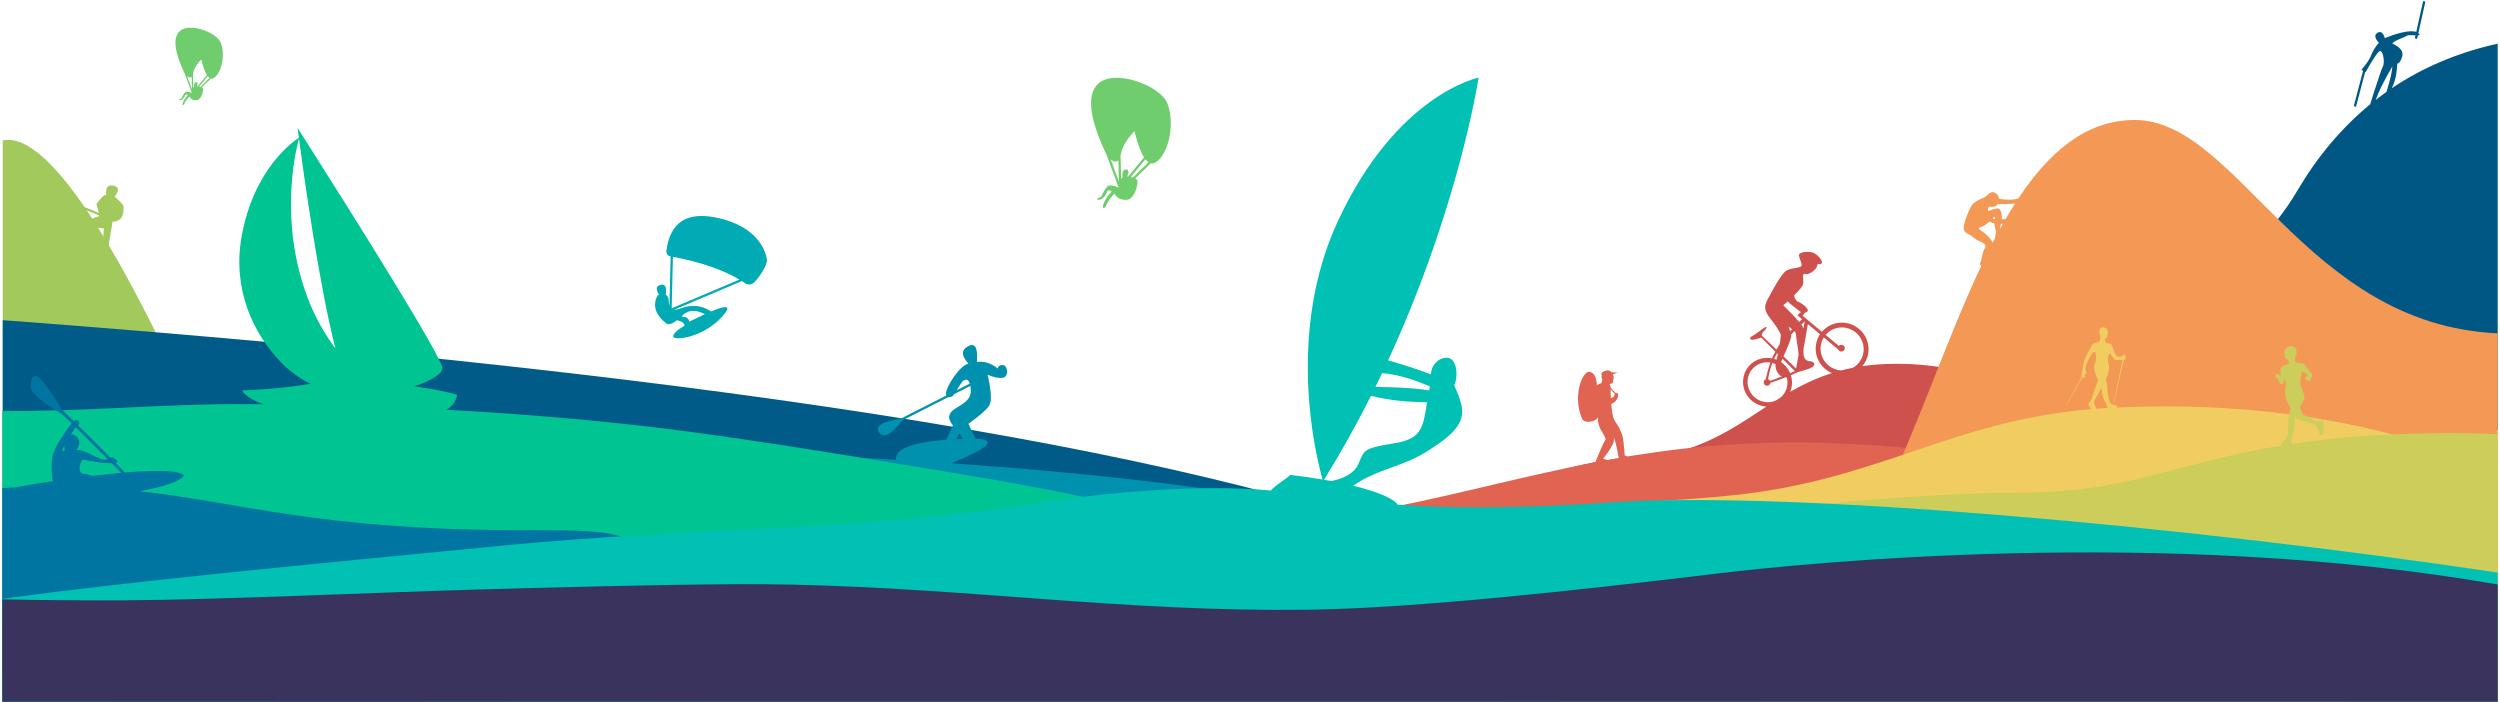        <svg viewBox="0 0 1083 304" version="1.1" xmlns="http://www.w3.org/2000/svg" xlink="http://www.w3.org/1999/xlink">
           <g id="Page-1" stroke="none" stroke-width="1" fill="none" fill-rule="evenodd">
               <g id="FOOTER" transform="translate(0.993, 0.475)">
                        <path d="M99.521,215.691 C114.151,244.86 131.925,258.491 152.841,256.583 C172.946,254.75 236.1,276.674 278.876,303.524 L0.185,303.524 L0.185,60.358 C20.323,56.131 53.435,107.908 99.521,215.691 Z" id="Path" fill="#A1C95B"></path>
                        <path d="M48.144,79.943 C50.566,80.412 50.739,82.003 48.662,84.718 L49.196,85.171 C51.425,87.088 52.54,88.441 52.54,89.23 L52.538,89.658 C52.517,91.156 52.316,94.087 50.336,94.928 L49.872,95.119 C48.694,95.583 47.999,95.694 47.787,95.452 L47.225,98.979 C46.199,105.247 45.458,108.691 45.004,109.313 L43.357,109.313 L43.967,98.453 L43.286,98.395 C40.759,98.168 39.199,97.9 38.605,97.589 C37.96,97.252 37.623,98.943 37.596,102.663 L36.955,104.348 L34.175,103.759 L35.684,101.958 L35.684,95.86 L36.318,95.531 C39.094,94.105 40.814,93.393 41.477,93.393 C41.701,93.393 41.832,93.211 41.869,92.847 L25.834,86.328 L26.211,85.402 L41.796,91.738 C41.649,90.824 41.307,89.531 40.771,87.86 C42.734,85.205 44.145,83.877 45.004,83.877 C44.676,80.786 45.723,79.474 48.144,79.943 Z" id="Path" fill="#A1C95C"></path>
                        <path d="M504.765,44.41 C507.812,52.321 505.786,64.912 500.306,69.408 C499.349,70.194 498.417,70.475 497.51,70.252 L490.813,76.82 C491.465,77.174 491.79,77.622 491.79,78.164 L491.784,78.397 C491.682,80.389 490.359,86.103 486.791,86.103 C484.312,86.103 482.664,85.186 481.847,83.351 L481.312,83.941 C479.77,85.675 478.788,87.083 478.369,88.165 L478.304,88.342 C477.678,90.174 476.142,90.133 477.076,87.753 C478.009,85.373 479.421,83.698 480.563,82.581 C480.232,81.976 479.65,81.824 478.82,82.127 C477.796,84.778 476.43,86.103 474.723,86.103 C473.966,85.668 474.374,85.255 475.947,84.864 C477.081,82.431 478.039,80.881 478.82,80.216 C479.6,79.551 481.182,79.746 483.564,80.8 L483.575,80.748 L478.387,66.565 L478.248,66.37 L478.248,66.37 C471.038,51.087 469.74,41.019 474.354,36.165 C481.275,28.884 501.718,36.5 504.765,44.41 Z M480.201,68.614 L483.72,78.234 L483.475,69.006 C482.525,69.786 481.433,69.655 480.201,68.614 Z M490.448,56.373 C486.979,59.904 484.97,63.45 484.421,67.013 L484.692,77.131 C484.871,76.773 485.049,76.529 485.224,76.399 C485.097,74.08 485.62,72.92 486.791,72.92 C487.963,72.92 488.155,73.941 487.367,75.981 L487.705,76.019 L487.705,76.019 L494.61,67.689 C493.149,65.403 491.761,61.631 490.448,56.373 Z M495.207,68.535 L488.859,76.194 C489.201,76.26 489.513,76.334 489.795,76.417 L496.533,69.811 C496.085,69.514 495.643,69.088 495.207,68.535 Z" id="Shape" fill="#6FCD6D"></path>
                        <path d="M94.695,18.171 C96.506,22.874 95.302,30.361 92.043,33.034 C91.474,33.501 90.92,33.669 90.381,33.536 L86.399,37.441 C86.786,37.652 86.98,37.918 86.98,38.24 L86.976,38.379 C86.916,39.563 86.129,42.961 84.008,42.961 C82.534,42.961 81.554,42.415 81.068,41.324 L80.75,41.675 C79.833,42.706 79.25,43.543 79,44.187 L78.961,44.292 C78.59,45.381 77.676,45.356 78.231,43.942 C78.786,42.527 79.626,41.53 80.305,40.866 C80.108,40.506 79.762,40.416 79.268,40.596 C78.659,42.173 77.847,42.961 76.832,42.961 C76.383,42.702 76.625,42.456 77.56,42.224 C78.235,40.777 78.804,39.856 79.268,39.46 C79.732,39.065 80.672,39.181 82.089,39.808 L82.096,39.776 L79.011,31.344 L78.928,31.228 L78.928,31.228 C74.641,22.141 73.87,16.155 76.613,13.269 C80.728,8.94 92.883,13.468 94.695,18.171 Z M80.09,32.562 L82.182,38.282 L82.036,32.795 C81.471,33.259 80.822,33.181 80.09,32.562 Z M86.182,25.284 C84.12,27.383 82.925,29.492 82.598,31.61 L82.76,37.626 C82.866,37.413 82.972,37.268 83.076,37.191 C83.001,35.812 83.311,35.122 84.008,35.122 C84.705,35.122 84.819,35.729 84.35,36.943 L84.551,36.965 L84.551,36.965 L88.657,32.012 C87.788,30.653 86.963,28.41 86.182,25.284 Z M89.012,32.515 L85.237,37.069 C85.441,37.108 85.626,37.152 85.794,37.202 L89.8,33.274 C89.533,33.097 89.271,32.844 89.012,32.515 Z" id="Shape" fill="#6FCD6D"></path>
                        <path d="M1048.714,0 L1049.69,0.218 L1046.636,13.88 L1046.655,13.895 C1047.488,14.596 1047.187,14.818 1046.417,14.86 L1046.075,16.388 L1045.099,16.169 L1045.395,14.849 L1044.016,14.771 C1043.008,14.722 1042.051,14.722 1041.665,15.006 C1040.503,15.857 1036.154,17.002 1035.353,18.39 C1038.734,19.936 1040.175,21.723 1039.677,23.751 C1039.178,25.779 1038.458,26.891 1037.516,27.087 C1037.324,31.523 1036.519,35.083 1035.103,37.768 C1048.384,28.823 1063.415,22.444 1080.193,18.63 L1081.007,18.39 L1081.007,185.763 L866.689,203.79 C866.689,191.759 871.599,172.706 881.419,146.632 C936.301,138.064 973.852,116.632 994.072,82.335 C1002.934,67.303 1013.495,54.765 1025.755,44.721 L1027.367,39.608 C1029.43,33.135 1030.722,29.393 1031.244,28.383 L1031.277,28.321 C1032.273,26.504 1031.254,20.772 1029.771,21.738 C1028.782,22.383 1026.793,25.39 1023.804,30.759 L1023.608,30.658 L1019.624,45.756 L1018.657,45.501 L1022.698,30.189 L1021.953,29.805 C1024.116,27.223 1025.468,25.262 1026.01,23.922 L1026.076,23.751 C1026.813,21.738 1029.18,17.197 1032.549,15.857 L1033.346,15.547 C1036.696,14.272 1042.81,12.293 1045.729,13.358 L1048.714,0 Z M1035.353,28.321 L1034.685,29.482 C1031.521,35.017 1029.347,39.456 1028.162,42.8 C1029.685,41.612 1031.235,40.462 1032.81,39.349 L1033.251,37.903 C1034.653,33.232 1035.353,30.038 1035.353,28.321 Z" id="Shape" fill="#005783"></path>
                        <path d="M1032.284,16.734 C1031.619,13.769 1030.482,12.78 1028.873,13.769 C1027.265,14.757 1027.834,16.554 1030.579,19.159 L1032.284,16.734 Z" id="Path-8" fill="#005783"></path>
                        <path d="M0.186,138.218 C318.733,162.092 530.765,196.761 636.281,242.226 C487.882,190.269 217.644,271.581 132.976,279.816 C77.095,285.25 33.154,282.615 1.152,271.908 L0.186,271.581 L0.186,138.218 Z" id="Path" fill="#005B88"></path>
                        <path d="M720.863,217.585 C832.064,200.443 950.92,195.126 1077.431,201.634 L1081.007,201.821 L1081.007,276.609 C1074.903,280.714 1065.998,280.723 1054.291,276.635 L1053.714,276.431 C1040.934,279.928 1029.583,279.928 1019.662,276.431 C1009.6,279.896 999.172,279.896 988.376,276.431 C979.861,280.4 969.596,280.4 957.581,276.431 C951.488,279.392 941.722,279.392 928.285,276.431 C922.269,280.585 911.3,280.585 895.376,276.431 C883.905,280.036 873.753,280.036 864.921,276.431 C857.109,281.197 847.031,282.275 834.687,279.665 C821.484,284.239 811.111,284.239 803.568,279.665 C756.512,291.112 728.943,270.419 720.863,217.585 Z" id="Path" fill="#A1C95B"></path>
                        <path d="M287.73,107.933 C289.311,96.056 296.29,91.303 308.666,93.674 C328.371,97.451 330.898,109.593 331.241,112.034 C331.583,114.476 327.342,120.337 325.745,121.826 C324.681,122.819 323.479,123.022 322.141,122.436 C321.573,122.044 320.988,121.66 320.385,121.283 L291.014,133.722 C291.757,133.711 292.614,133.542 293.583,133.214 L293.904,133.101 C298.609,131.383 302.876,131.76 306.706,134.232 L307.03,134.447 L307.59,134.214 C314.54,131.369 315.936,132.219 311.779,136.763 C303.239,146.098 290.663,147.172 290.663,145.297 C290.663,144.047 292.294,142.484 295.556,140.609 C295.556,139.593 294.47,138.796 292.298,138.218 C290.638,139.603 289.178,140.156 287.916,139.879 C282.901,135.974 281.56,131.824 283.893,127.428 C284.114,127.351 284.328,127.283 284.534,127.225 C283.036,124.954 283.194,123.536 285.007,122.971 C286.937,122.369 287.767,123.509 287.495,126.391 L287.469,126.643 C287.448,126.837 287.429,127.026 287.414,127.212 C288.221,127.612 288.648,128.487 288.696,129.839 L288.7,130.098 C288.7,130.75 288.802,131.367 289.006,131.951 L289.528,110.569 L289.304,110.527 C288.316,110.346 287.624,109.463 287.667,108.475 L287.68,108.319 L287.73,107.933 Z M294.258,136.563 C294.42,136.632 294.587,136.698 294.757,136.763 C296.397,136.763 297.35,137.469 297.617,138.88 L298.911,138.231 L300.153,137.617 C301.368,137.022 302.503,136.478 303.56,135.988 L304.336,135.63 C300.142,133.427 296.782,133.738 294.258,136.563 Z M290.524,110.757 L289.978,133.073 L319.332,120.642 C312.082,116.349 302.48,113.054 290.524,110.757 Z" id="Shape" fill="#00ABB5"></path>
                        <path d="M422.236,155.996 L422.212,156.318 L422.431,156.293 C425.032,156.029 427.786,156.464 431.251,159.149 C431.351,158.155 432.065,157.657 433.393,157.657 C435.385,157.657 436.098,161.935 434.102,162.931 C432.771,163.595 430.357,163.252 426.86,161.902 L427.066,162.826 C428.48,169.341 428.636,173.467 427.536,175.202 C426.384,177.019 423.384,179.655 418.537,183.113 L421.59,189.537 L422.15,189.563 L422.669,189.595 C430.887,190.183 427.021,193.725 411.073,200.22 C525.642,208.111 605.211,222.489 649.781,243.355 L649.781,303.525 L0.007,303.525 L0.007,228.468 C129.038,201.11 257.648,191.161 385.837,198.62 L387.097,198.693 C386.709,194.059 394.017,191.16 409.021,189.997 L411.814,183.769 C409.319,180.911 409.661,178.496 412.839,176.525 L414.459,175.518 L414.956,175.203 L415.657,174.743 C418.586,172.773 420.034,171.063 419.43,167.207 C419.403,167.035 419.374,166.869 419.343,166.711 L412.311,170.28 L411.814,171.046 C410.885,171.548 410.171,171.74 409.671,171.621 L389.892,181.663 C385.112,187.813 381.762,189.546 379.842,186.861 C377.905,184.151 381.121,182.112 389.491,180.744 L408.924,170.88 C408.839,170.629 408.797,170.316 408.797,169.942 C408.797,167.207 414.64,157.892 418.537,157.028 C415.35,153.58 415.35,151.046 418.537,149.428 C421.409,147.97 422.642,150.159 422.236,155.996 Z M414.622,187.38 L413.267,189.724 L415.133,189.637 L416.09,189.598 L414.622,187.38 Z M415.817,164.895 L413.4,168.607 L419.097,165.714 C418.473,163.719 417.379,163.447 415.817,164.895 Z" id="Shape" fill="#0091AF"></path>
                        <path d="M784.547,109.025 C786.417,109.782 788.933,112.694 788.131,113.628 C787.321,114.562 786.37,113.144 786.22,114.607 C786.068,116.031 783.019,118.567 781.264,118.259 L781.12,118.226 C779.4,117.743 780.4,120.161 780.162,122.396 C780.053,123.43 778.19,125.52 776.218,127.467 L776.282,127.783 C776.495,128.715 776.984,129.915 778.122,130.335 C780.08,131.055 782.895,133.575 781.998,134.423 C781.692,134.713 781.318,134.896 780.91,134.977 C780.271,135.749 779.917,136.316 779.917,136.316 L788.246,143.254 C789.64,141.621 791.51,140.363 793.733,139.728 C799.798,137.997 806.183,141.503 807.991,147.558 C809.14,151.392 808.182,155.329 805.781,158.136 C810.276,157.479 815.151,157.116 820.481,157.116 C859.274,157.116 872.303,173.722 931.85,174.054 L933.668,174.059 C1011.398,174.059 987.689,187.427 1070.884,187.397 C1073.295,187.396 1064.653,209.867 1044.959,254.81 C990.422,254.81 740.645,247.96 637.101,247.96 C522.446,247.96 676.475,198.573 699.067,198.573 C731.132,198.573 747.321,186.694 764.197,175.659 C759.825,175.407 755.868,172.446 754.542,168.016 C752.856,162.4 756.045,156.548 761.661,154.945 C763.347,154.464 765.054,154.428 766.672,154.755 C766.794,154.448 766.93,154.142 767.066,153.835 C767.27,153.381 767.658,152.637 768.086,151.845 L762.001,145.759 L761.813,145.833 L761.51,145.937 L761.167,146.044 C760.726,146.176 760.078,146.353 759.152,146.572 C756.915,147.1 756.609,145.911 757.867,145.209 L758.549,144.823 L758.952,144.58 L759.275,144.373 C759.656,144.121 760.13,143.785 760.879,143.239 L762.266,142.221 C765.173,140.079 764.496,141.727 763.45,142.674 L763.32,142.787 C762.198,143.705 762.171,144.846 762.171,144.846 L768.576,150.963 L769.064,150.11 L769.457,149.448 L769.787,148.915 L769.949,148.669 L770.08,147.891 L770.158,147.394 C770.408,145.774 770.529,144.521 770.371,144.235 L769.91,143.361 C769.419,142.443 768.582,140.998 766.766,138.625 L765.9,137.505 C763.404,134.217 762.997,132.515 764.761,129.183 L766.624,125.755 L767.332,124.481 L767.868,123.539 C769.678,120.394 771.696,117.295 773.138,116.611 C775.477,115.499 778.503,115.624 779.237,114.87 C779.971,114.116 778.686,112.204 778.326,110.367 C777.972,108.531 782.678,108.268 784.547,109.025 Z M762.212,156.794 C757.643,158.101 755.045,162.883 756.419,167.478 C757.799,172.072 762.62,174.738 767.196,173.432 C767.59,173.319 767.971,173.179 768.331,173.006 L770.255,171.815 C772.751,169.765 773.934,166.367 773.05,163.028 C772.873,163.03 772.689,163.022 772.492,163 C770.044,163.965 767.644,164.834 765.958,165.4 C765.877,165.937 765.489,166.405 764.918,166.567 C764.129,166.791 763.306,166.348 763.075,165.578 C762.864,164.86 763.245,164.117 763.932,163.837 L764.055,163.211 C764.414,161.466 765.027,159.105 765.951,156.583 C764.741,156.386 763.47,156.436 762.212,156.794 Z M782.168,139.9 L781.421,144.31 L781.047,146.457 L780.711,148.349 C780.596,148.988 780.478,149.633 780.359,150.276 C780.311,150.93 780.271,151.584 780.264,152.23 C780.237,156.572 783.609,156.036 783.609,156.036 L783.768,156.094 C783.987,156.18 784.379,156.355 784.629,156.586 C784.642,156.593 784.656,156.594 784.663,156.601 C785.418,157.289 784.642,158.187 784.323,158.428 C784.025,158.658 782.938,159.226 781.073,159.788 L777.932,160.688 C776.973,161.137 775.912,161.602 774.811,162.061 C774.831,162.112 774.852,162.159 774.865,162.211 C775.593,164.634 775.409,167.102 774.518,169.249 C779.999,166.101 785.86,163.276 792.591,161.158 C789.538,159.848 787.063,157.244 786.036,153.828 C785.03,150.462 785.656,147.021 787.437,144.327 L782.168,139.9 Z M766.788,156.761 C765.775,159.416 765.346,161.712 764.897,163.776 C765.285,163.883 765.625,164.14 765.815,164.502 L767.05,164.06 L768.23,163.628 C769.189,163.272 770.088,162.929 770.915,162.607 C769.167,161.905 767.957,159.479 768.175,157.271 C767.726,157.067 767.27,156.888 766.788,156.761 Z M771.173,154.929 L770.942,155.469 L770.74,155.96 L770.568,156.397 C772.268,157.542 773.662,159.166 774.491,161.159 L775.63,160.675 L776.524,160.282 L776.483,160.235 L771.173,154.929 Z M794.331,141.722 C792.516,142.239 790.993,143.266 789.864,144.599 L795.596,149.375 C795.78,149.184 796.004,149.035 796.276,148.957 C797.058,148.733 797.887,149.175 798.119,149.946 C798.343,150.717 797.894,151.524 797.112,151.748 C796.405,151.95 795.671,151.61 795.358,150.98 L789.069,145.698 C787.723,147.866 787.274,150.583 788.069,153.247 C789.246,157.169 792.747,159.786 796.609,159.998 C798.241,159.57 799.92,159.184 801.654,158.845 C805.346,156.799 807.23,152.393 805.958,148.139 C804.476,143.184 799.268,140.311 794.331,141.722 Z M776.334,142.976 C775.824,143.494 775.334,144.002 774.872,144.502 L774.913,144.669 C775.219,145.966 773.111,150.558 771.629,153.887 L775.637,157.753 C775.931,158.04 776.158,158.266 776.304,158.415 L777.061,159.197 L778.163,153.186 C777.986,150.615 777.007,145.205 776.946,144.089 C776.925,143.737 776.681,143.35 776.334,142.976 Z M768.793,152.551 C768.317,153.389 767.903,154.195 767.542,154.972 C767.903,155.076 768.249,155.202 768.589,155.342 L768.735,154.713 L768.971,153.654 L769.133,152.889 L768.793,152.551 Z M773.838,141.081 L774.054,141.701 L774.251,142.304 L774.4,142.788 C774.426,142.874 774.451,142.961 774.478,143.051 C774.777,142.724 775.069,142.406 775.362,142.098 L775.075,141.885 L774.817,141.703 L774.355,141.397 C774.047,141.199 773.838,141.081 773.838,141.081 Z M780.808,138.795 C780.298,139.239 779.815,139.675 779.339,140.106 C779.74,140.65 780.039,141.23 780.25,141.84 L780.808,138.795 Z M773.431,130.093 L772.519,130.907 L771.5,131.794 L772.653,132.908 L773.412,133.655 L774.125,134.367 C775.49,135.74 777.139,137.457 778.435,138.981 L779.304,138.149 L779.672,137.805 L777.646,136.099 L779.183,134.697 C778.918,134.559 778.646,134.387 778.387,134.156 C777.394,133.275 774.573,131.369 773.431,130.093 Z" id="Shape" fill="#CF514D"></path>
                        <path d="M696.157,160.068 C696.463,160.177 696.769,160.455 697.034,160.737 L699.706,161.001 L697.66,161.662 L697.646,161.678 L697.703,161.779 C697.713,161.796 697.721,161.814 697.728,161.834 C698.414,163.669 697.959,163.206 697.843,163.951 C697.734,164.696 698.054,165.593 696.885,165.725 C696.64,165.752 696.436,165.942 696.239,166.175 C696.563,166.488 696.777,166.869 696.767,167.288 L696.753,167.498 C696.752,167.51 696.751,167.522 696.749,167.531 L698.911,169.804 C699.223,169.562 699.577,169.598 699.842,170.105 C700.339,171.057 699.584,172.975 697.945,174.046 C697.598,174.273 697.286,174.416 697,174.512 L697.051,175.073 C697.062,175.185 697.074,175.286 697.085,175.374 L697.102,175.495 C697.313,176.853 697.367,179.304 698.17,181.113 C698.822,182.59 700.162,183.859 700.971,186.136 C701.229,186.607 701.528,187.245 701.807,188.117 C702.426,190.061 702.827,196.789 702.827,196.789 L702.951,196.856 C703.153,196.958 703.589,197.152 704.167,197.257 L706.56,196.867 C733.76,192.5 763.725,189.999 799.458,191.756 C909.202,197.153 965.004,227.473 1081.007,235.031 L1081.007,303.525 L304.194,303.525 C363.455,264.962 477.478,225.493 504.481,226.821 C579.988,230.534 629.277,211.431 690.221,199.752 C690.227,199.46 690.354,199.061 690.586,198.524 L690.779,198.095 C692.356,194.665 693.152,192.045 694.505,189.991 C694.743,189.632 693.804,187.884 693.159,186.77 C691.806,184.954 691.105,182.597 691.2,180.245 C690.391,182.382 685.373,183.08 684.442,181.042 C679.935,171.161 684.673,159.333 688.005,160.691 C689.725,161.389 690.486,162.594 690.799,166.442 C691.52,165.914 692.091,165.662 692.71,165.53 L693.152,164.098 L693.104,163.968 C692.887,163.486 692.683,162.82 692.914,162.188 C692.71,161.697 692.635,161.119 693.159,160.759 C694.212,160.035 695.416,159.8 696.157,160.068 Z M698.136,189.143 C698.231,189.723 698.231,190.324 698.054,190.924 C697.259,193.608 693.499,198.216 693.499,198.216 L694.377,198.541 C694.659,198.642 694.962,198.748 695.212,198.828 L698.204,198.274 L700.243,197.921 L699.448,193.799 C699.176,192.351 698.591,190.09 698.176,189.22 L698.136,189.143 L698.136,189.143 Z M698.55,170.21 L696.715,168.201 L696.713,168.7 C696.718,169.592 696.761,170.773 696.823,171.92 C697.455,171.852 697.981,171.671 698.194,171.107 L698.238,170.97 C698.319,170.679 698.428,170.421 698.55,170.21 Z" id="Shape" fill="#E16351"></path>
                        <path d="M923.776,51.507 C968.513,51.507 997.377,140.285 1081.007,143.913 L1081.007,303.525 L673.244,303.525 L675.407,302.3 C710.78,282.423 748.011,266.927 759.648,266.927 C807.366,266.927 827.247,178.166 857.32,114.604 C856.833,114.386 856.546,113.935 856.91,113.119 L856.987,112.961 C857.762,111.471 857.444,109.743 858.565,107.571 L858.858,107.039 C859.314,106.174 859.391,105.342 857.557,104.507 L857.354,104.417 C854.042,103.01 853.342,101.609 851.833,100.965 C850.031,100.194 849.365,99.172 849.793,97.001 C850.214,94.83 851.812,90.879 852.907,88.892 C854.002,86.905 857.408,85.501 858.612,85.05 C859.808,84.599 860.971,82.081 862.99,82.932 C864.411,83.535 864.867,84.553 864.901,85.548 L865.427,85.66 C865.887,85.752 866.406,85.837 867.009,85.895 C869.728,86.161 871.911,86.027 873.25,85.526 L873.42,85.389 C886.924,65.068 902.949,51.507 923.776,51.507 Z M860.889,95.507 C859.795,96.483 858.108,97.689 857.082,97.926 C855.781,98.228 856.263,98.819 856.877,99.214 L857.021,99.301 C858.285,100.031 860.787,102.048 862.066,104.246 C862.147,104.378 862.202,104.52 862.236,104.67 L863.126,102.955 C863.221,102.372 863.419,101.652 863.595,100.88 C863.861,99.703 863.092,97.563 862.963,96.306 C862.066,96.113 861.358,95.822 860.889,95.507 Z M866.655,96.472 L865.764,96.53 C865.581,97.377 865.424,98.171 865.329,98.854 L866.24,97.192 L866.655,96.472 Z M871.938,87.69 C869.654,87.99 866.458,87.856 864.33,87.915 C864.065,88.455 863.718,88.818 863.14,89.004 C862.222,89.301 860.645,88.838 860.502,89.282 L860.248,89.949 C860.066,90.475 859.978,91.03 860.713,90.808 L860.971,90.725 C862.192,90.311 864.626,89.314 865.302,90.218 C865.955,91.086 866.383,92.684 866.138,94.547 C866.723,94.523 867.301,94.475 867.845,94.411 C869.178,92.104 870.544,89.861 871.938,87.69 Z M862.181,94.164 C862.495,94.292 862.832,94.401 863.208,94.48 C863.255,94.097 863.294,93.768 863.224,93.568 C863.075,93.171 862.706,93.516 862.181,94.164 Z" id="Shape" fill="#F39955"></path>
                        <path d="M911.129,141.61 C911.571,141.844 912.128,142.609 912.128,143.236 L912.13,143.68 C912.129,144.099 912.11,144.454 911.972,144.827 L911.89,145.054 C911.713,145.534 911.45,146.125 910.966,146.185 C910.653,146.225 910.959,147.535 911.374,148.049 L911.781,148.13 C912.717,148.305 913.525,148.41 913.781,148.957 C914.114,149.672 914.95,152.442 915.732,153.473 C916.507,154.505 917.643,153.952 918.853,153.473 L918.901,153.465 L918.901,153.465 L918.975,153.112 L919.444,152.931 L919.567,153.232 L919.506,153.492 C920.029,153.823 919.927,155.017 919.506,155.219 C919.404,155.267 919.254,155.303 919.077,155.336 L914.542,175.019 C914.743,175.065 914.936,175.076 915.12,175.054 L915.256,175.031 C916.12,174.843 916.201,175.396 916.011,176.083 C987.179,172.803 1039.73,186.416 1078.404,201.875 C1079.28,202.225 1080.148,202.577 1081.01,202.931 L1081.01,283.194 L1033.508,284.576 C818.106,290.81 544.126,298.333 544.126,298.333 C569.102,270.515 598.388,248.332 632.516,233.739 C675.937,215.174 703.922,218.896 750.143,214.021 C813.39,207.35 844.136,181.878 905.01,176.766 C904.568,176.406 904.269,175.708 903.867,175.212 C903.283,174.496 904.445,173.527 905.05,172.562 L905.203,172.042 C905.735,170.259 907.032,166.204 908.001,164.252 C906.893,162.297 905.866,159.193 906.329,157.667 C906.73,156.338 907.287,155.1 906.947,152.978 C906.601,150.857 905.214,152.461 904.282,154.256 L903.989,154.829 C903.164,156.47 902.417,158.215 902.453,159.314 C902.494,160.542 903.289,161.454 902.868,161.602 C902.44,161.751 902.644,161.007 902.276,161.362 C901.909,161.716 902.358,162.114 902.392,162.686 C902.419,163.101 901.562,163.252 901.052,163.081 L894.07,175.332 L893.954,175.272 L900.753,162.876 L900.698,162.794 C900.69,162.779 900.683,162.763 900.679,162.747 C900.583,162.156 901.25,159.085 901.569,157.147 C901.852,155.392 903.237,152.654 904.178,150.96 L904.691,150.05 C905.412,148.755 905.642,148.252 906.934,147.933 C907.328,147.837 907.709,147.773 908.076,147.73 C908.674,147.226 908.899,146.479 908.885,145.886 C908.865,145.019 907.872,142.81 908.953,141.77 C909.524,141.225 910,141.016 911.129,141.61 Z M909.3,167.444 C909.042,168.404 907.036,171.54 906.403,172.923 C905.771,174.307 906.437,174.761 906.879,175.934 C906.988,176.236 907.029,176.451 907.002,176.604 L909.749,176.409 L912.04,176.275 C911.911,175.68 911.68,175.027 911.306,174.308 L910.921,173.568 C910.267,172.277 909.688,170.833 909.3,167.444 Z M913.012,152.389 C911.68,154.545 912.23,155.808 912.618,158.23 C912.808,159.399 912.319,161.485 911.183,164.132 C912.067,166.014 911.775,168.716 912.366,171.658 C912.783,173.738 913.563,174.664 914.333,174.956 L914.433,174.99 L918.499,155.413 C917.69,155.484 916.63,155.482 915.848,155.461 C914.631,155.427 914.141,154.318 913.012,152.389 Z" id="Shape" fill="#F1CD61"></path>
                        <path d="M991.449,149.432 C993.046,149.426 994.454,151.324 993.74,153.224 L993.582,153.662 C993.207,154.75 993.013,155.764 993.475,156.463 C994.875,156.945 996.711,156.325 997.649,157.878 C998.595,159.439 1001.226,161.519 1000.594,162.543 C999.961,163.566 1000.077,164.67 999.329,164.611 C998.581,164.553 997.248,163.945 997.704,163.161 C998.166,162.378 998.975,161.974 998.975,161.974 L996.385,160.24 L996.259,160.589 C995.999,161.354 995.428,163.271 995.481,165.24 C995.548,167.784 997.949,170.696 997.167,172.561 C996.84,173.338 996.099,174.607 995.338,175.926 L995.471,176.324 C995.978,177.789 996.672,179.248 996.915,179.315 C998.232,179.669 999.599,180.35 1000.771,181.098 L1001.117,181.324 C1002.282,182.109 1003.115,182.161 1003.872,181.927 L1004.014,181.88 C1006.105,181.127 1005.471,183.918 1005.629,185.457 L1005.659,185.678 C1005.924,187.149 1004.979,188.166 1004.401,188.04 C1003.245,187.786 1003.912,186.131 1003.415,185.702 C1002.912,185.274 1002.633,184.306 1002.103,183.662 C1001.579,183.018 995.773,181.835 994.365,181.104 C994.053,180.942 993.658,180.508 993.237,179.917 C993.148,180.157 993.094,180.366 993.074,180.531 C992.91,181.957 993.366,185.256 992.502,187.289 C991.639,189.321 991.544,190.338 991.578,191.114 C991.591,191.348 991.68,191.59 991.741,191.818 L993.371,191.574 C1009.782,189.162 1029.395,187.467 1054.267,187.197 C1063.574,187.096 1072.412,187.26 1081.008,187.6 L1080.996,299.01 L1073.276,299.548 C1052.74,300.971 1032.625,302.301 1013.178,303.526 L761.638,303.528 C705.077,281.655 611.755,225.576 685.727,224.773 C764.761,223.915 791.945,213.785 877.194,212.86 C921.926,212.374 942.426,199.862 987.478,192.48 C987.063,192.264 986.934,191.934 987.403,191.454 L987.836,191.006 C989.037,189.737 990.171,188.219 990.238,185.551 C990.299,182.802 989.966,180.646 991.34,176.633 L991.136,176.232 C990.041,174.132 988.379,171.587 989.076,167.658 C989.409,165.799 989.32,164.844 988.708,163.552 L988.649,163.859 C988.202,165.952 987.099,166.966 986.152,164.754 C985.968,164.329 985.914,163.751 985.724,163.639 C983.854,162.545 985.098,161.34 985.798,161.529 C986.499,161.719 987.097,162.983 987.097,162.983 L987.024,162.497 C986.901,161.602 986.699,159.708 987.056,158.874 C987.512,157.802 989.218,157.79 990.429,157.148 C990.544,156.577 990.521,155.551 990.007,155.348 L989.905,155.32 C989.076,155.182 988.409,153.458 988.586,152.105 C988.77,150.753 989.858,149.439 991.449,149.432 Z" id="Path" fill="#CDCD5B"></path>
                        <path d="M128.464,59.217 L127.906,54.922 L127.906,54.922 L134.426,65.176 C150.474,90.488 190.599,154.24 190.643,158.941 C190.668,161.593 185.356,164.545 178.507,166.885 L180.054,167.109 C188.033,168.286 194.442,169.632 197.031,170.587 C196.468,173.562 194.885,175.639 192.318,177.048 C220.205,178.546 247.034,180.703 273.234,183.582 L276.981,184.001 C302.131,186.869 330.597,191.137 358.675,195.657 L387.41,200.321 C447.292,210.073 500.391,219.192 499.912,226.726 C499.561,232.221 470.877,232.799 470.614,238.282 C470.257,245.673 521.93,253.751 540.776,256.773 C591.369,264.885 643.033,276.773 695.749,292.213 L0.008,281.664 L0.008,281.664 L0.008,177.509 C36.232,177.963 68.688,174.335 106.939,174.591 L113.32,174.662 L112.571,174.397 C104.674,171.53 103.929,168.601 103.929,168.601 L104.891,168.584 C108.131,168.504 119.241,168.078 133.448,165.84 C128.823,163.386 124.369,160.264 120.536,156.281 C108.974,144.272 99.545,125.069 103.663,102.014 C108.954,72.393 126.423,60.515 128.464,59.217 Z M128.517,59.61 L128.344,60.248 C126.733,66.356 119.999,96.2 132.35,128.737 C135.526,137.105 139.801,144.372 144.315,150.518 C137.165,122.67 130.517,74.692 128.517,59.61 Z" id="Shape" fill="#00C593"></path>
                        <path d="M16.381,163.52 C19.893,167.227 26.022,177.132 26.022,177.132 L30.977,181.967 L30.977,181.967 C31.674,181.405 32.293,181.239 32.807,181.683 C33.728,182.479 33.417,183.144 32.824,183.779 L35.027,185.945 C38.834,189.697 43.236,194.068 46.962,197.859 C47.33,197.706 47.633,197.626 47.893,197.753 L48.174,197.894 C49.155,198.408 51.047,199.59 49.106,200.055 L50.231,201.22 C51.315,202.349 52.272,203.365 53.051,204.219 L54.512,204.101 C67.079,203.124 77.252,203.187 78.688,205.575 C77.008,208.083 69.511,210.517 59.633,212.338 C104.325,217.235 136.598,229.197 226.516,229.197 L235.468,229.199 C256.942,229.246 271.989,229.92 275.513,237.94 C281.233,250.957 253.483,276.72 217.49,303.526 L48.402,303.526 L38.823,300.988 C25.997,297.585 12.972,294.112 0.007,290.632 L0.007,210.956 C1.921,210.846 3.804,210.748 5.65,210.664 L6.926,210.419 C10.778,209.695 16.032,208.818 21.96,207.935 C21.191,205.06 21.206,199.736 21.775,197.47 C21.845,195.679 23.74,191.99 25.775,188.964 L27.459,186.43 C28.373,185.062 29.243,183.806 30.041,182.894 L28.797,181.696 C27.149,180.118 25.907,178.977 25.322,178.533 L24.859,178.276 C20.926,176.052 13.532,170.831 12.609,168.378 C11.648,165.825 12.869,159.813 16.381,163.52 Z M35.092,204.775 L35.258,204.782 C36.324,204.784 37.674,205.16 38.994,205.653 C43.216,205.154 47.446,204.707 51.491,204.352 L47.402,200.206 L47.402,200.206 C43.769,200.214 36.643,199.119 35.355,198.651 C33.892,198.12 32.183,204.536 35.092,204.775 L35.092,204.775 Z M31.881,184.688 C31.718,184.848 31.565,185.008 31.44,185.172 L31.306,185.351 C30.977,185.802 30.405,186.64 29.737,187.687 C31.886,187.502 33.554,189.667 33.363,191.401 C33.256,192.37 32.874,193.485 32.292,194.418 C32.742,194.441 33.163,194.473 33.51,194.519 C36.53,194.921 40.722,197.918 43.24,198.505 C44.198,198.728 44.977,198.613 45.623,198.408 L41.623,194.38 C38.307,191.047 34.812,187.56 31.881,184.688 Z M26.829,192.676 C26.437,193.432 26.081,194.178 25.79,194.872 C26.221,194.783 26.673,194.713 27.13,194.649 C26.926,194.063 26.832,193.379 26.829,192.676 Z" id="Shape" fill="#0075A1"></path>
                        <path d="M639.534,33.153 L639.268,34.782 C637.629,44.422 628.052,95.62 600.33,155.638 L602.326,156.21 C606.307,157.369 613.274,159.494 618.889,161.711 C618.945,158.096 621.717,154.669 625.516,154.486 C630.095,154.264 630.905,162.18 628.982,166.527 C630.313,169.242 631.41,172.26 632.022,174.635 C634.147,182.881 627.944,188.393 616.538,195.465 C606.254,201.843 595.549,202.7 585.222,209.942 C591.28,211.413 597.09,213.242 601.113,215.454 C602.854,216.41 603.954,217.313 604.485,218.147 C605.326,218.212 606.167,218.272 607.005,218.328 L608.951,218.452 C640.851,220.404 677.94,218.506 695.729,217.247 C772.83,211.794 944.462,227.184 1081.014,247.569 L1081.014,303.525 L183.709,303.525 C172.378,293.744 160.545,288.253 148.409,288.813 C134.581,289.451 125.166,297.691 117.832,303.525 L0,303.525 L0,258.942 L4.578,258.314 C54.595,251.54 126.364,244.607 217.762,235.779 C298.374,227.992 371.875,229.583 445.622,217.846 L449.665,217.195 C465.561,214.686 504.155,209.979 536.289,211.171 C540.753,211.337 545.174,211.625 549.555,211.996 C551.632,209.585 555.893,207.25 557.98,205.27 L560.302,205.541 C562.779,205.847 567.021,206.413 571.96,207.251 L571.658,206.185 C568.811,195.872 556.179,143.427 578.644,95.178 C604.286,40.108 639.534,33.153 639.534,33.153 Z M592.93,170.983 C586.9,182.958 580.144,195.165 572.585,207.358 C573.61,207.535 574.666,207.724 575.736,207.924 C580.329,206.998 585.475,204.886 587.357,200.73 L587.681,199.999 C590.003,194.656 589.516,193.731 602.342,191.656 L603.207,191.517 C615.054,189.638 615.484,184.546 617.204,173.78 L616.439,173.773 C610.786,173.704 601.465,173.204 592.93,170.983 Z M597.738,161.163 C596.791,163.15 595.828,165.144 594.841,167.147 L596.857,167.166 C602.511,167.241 612.01,167.541 618.085,168.671 C618.193,168.103 618.314,167.512 618.435,166.92 L617.658,166.585 C612.715,164.484 605.07,161.744 597.738,161.163 Z" id="Shape" fill="#00C1B3"></path>
                        <path d="M1081.008,252.747 L1081.008,303.525 L0.007,303.525 L0.007,259.167 C18.124,259.543 36.309,259.679 54.58,259.576 C92.646,259.362 163.315,256.135 206.324,254.89 L227.26,254.316 C269.025,253.202 315.348,252.179 342.188,252.777 C420.755,254.527 486.624,264.643 565.203,263.656 L567.979,263.613 C613.288,262.789 679.572,255.599 740.773,248.245 L744.666,247.779 C779.857,243.628 936.402,227.389 1081.008,252.747 Z" id="Path" fill="#39335D"></path>
                </g>
            </g>
		</svg>        
